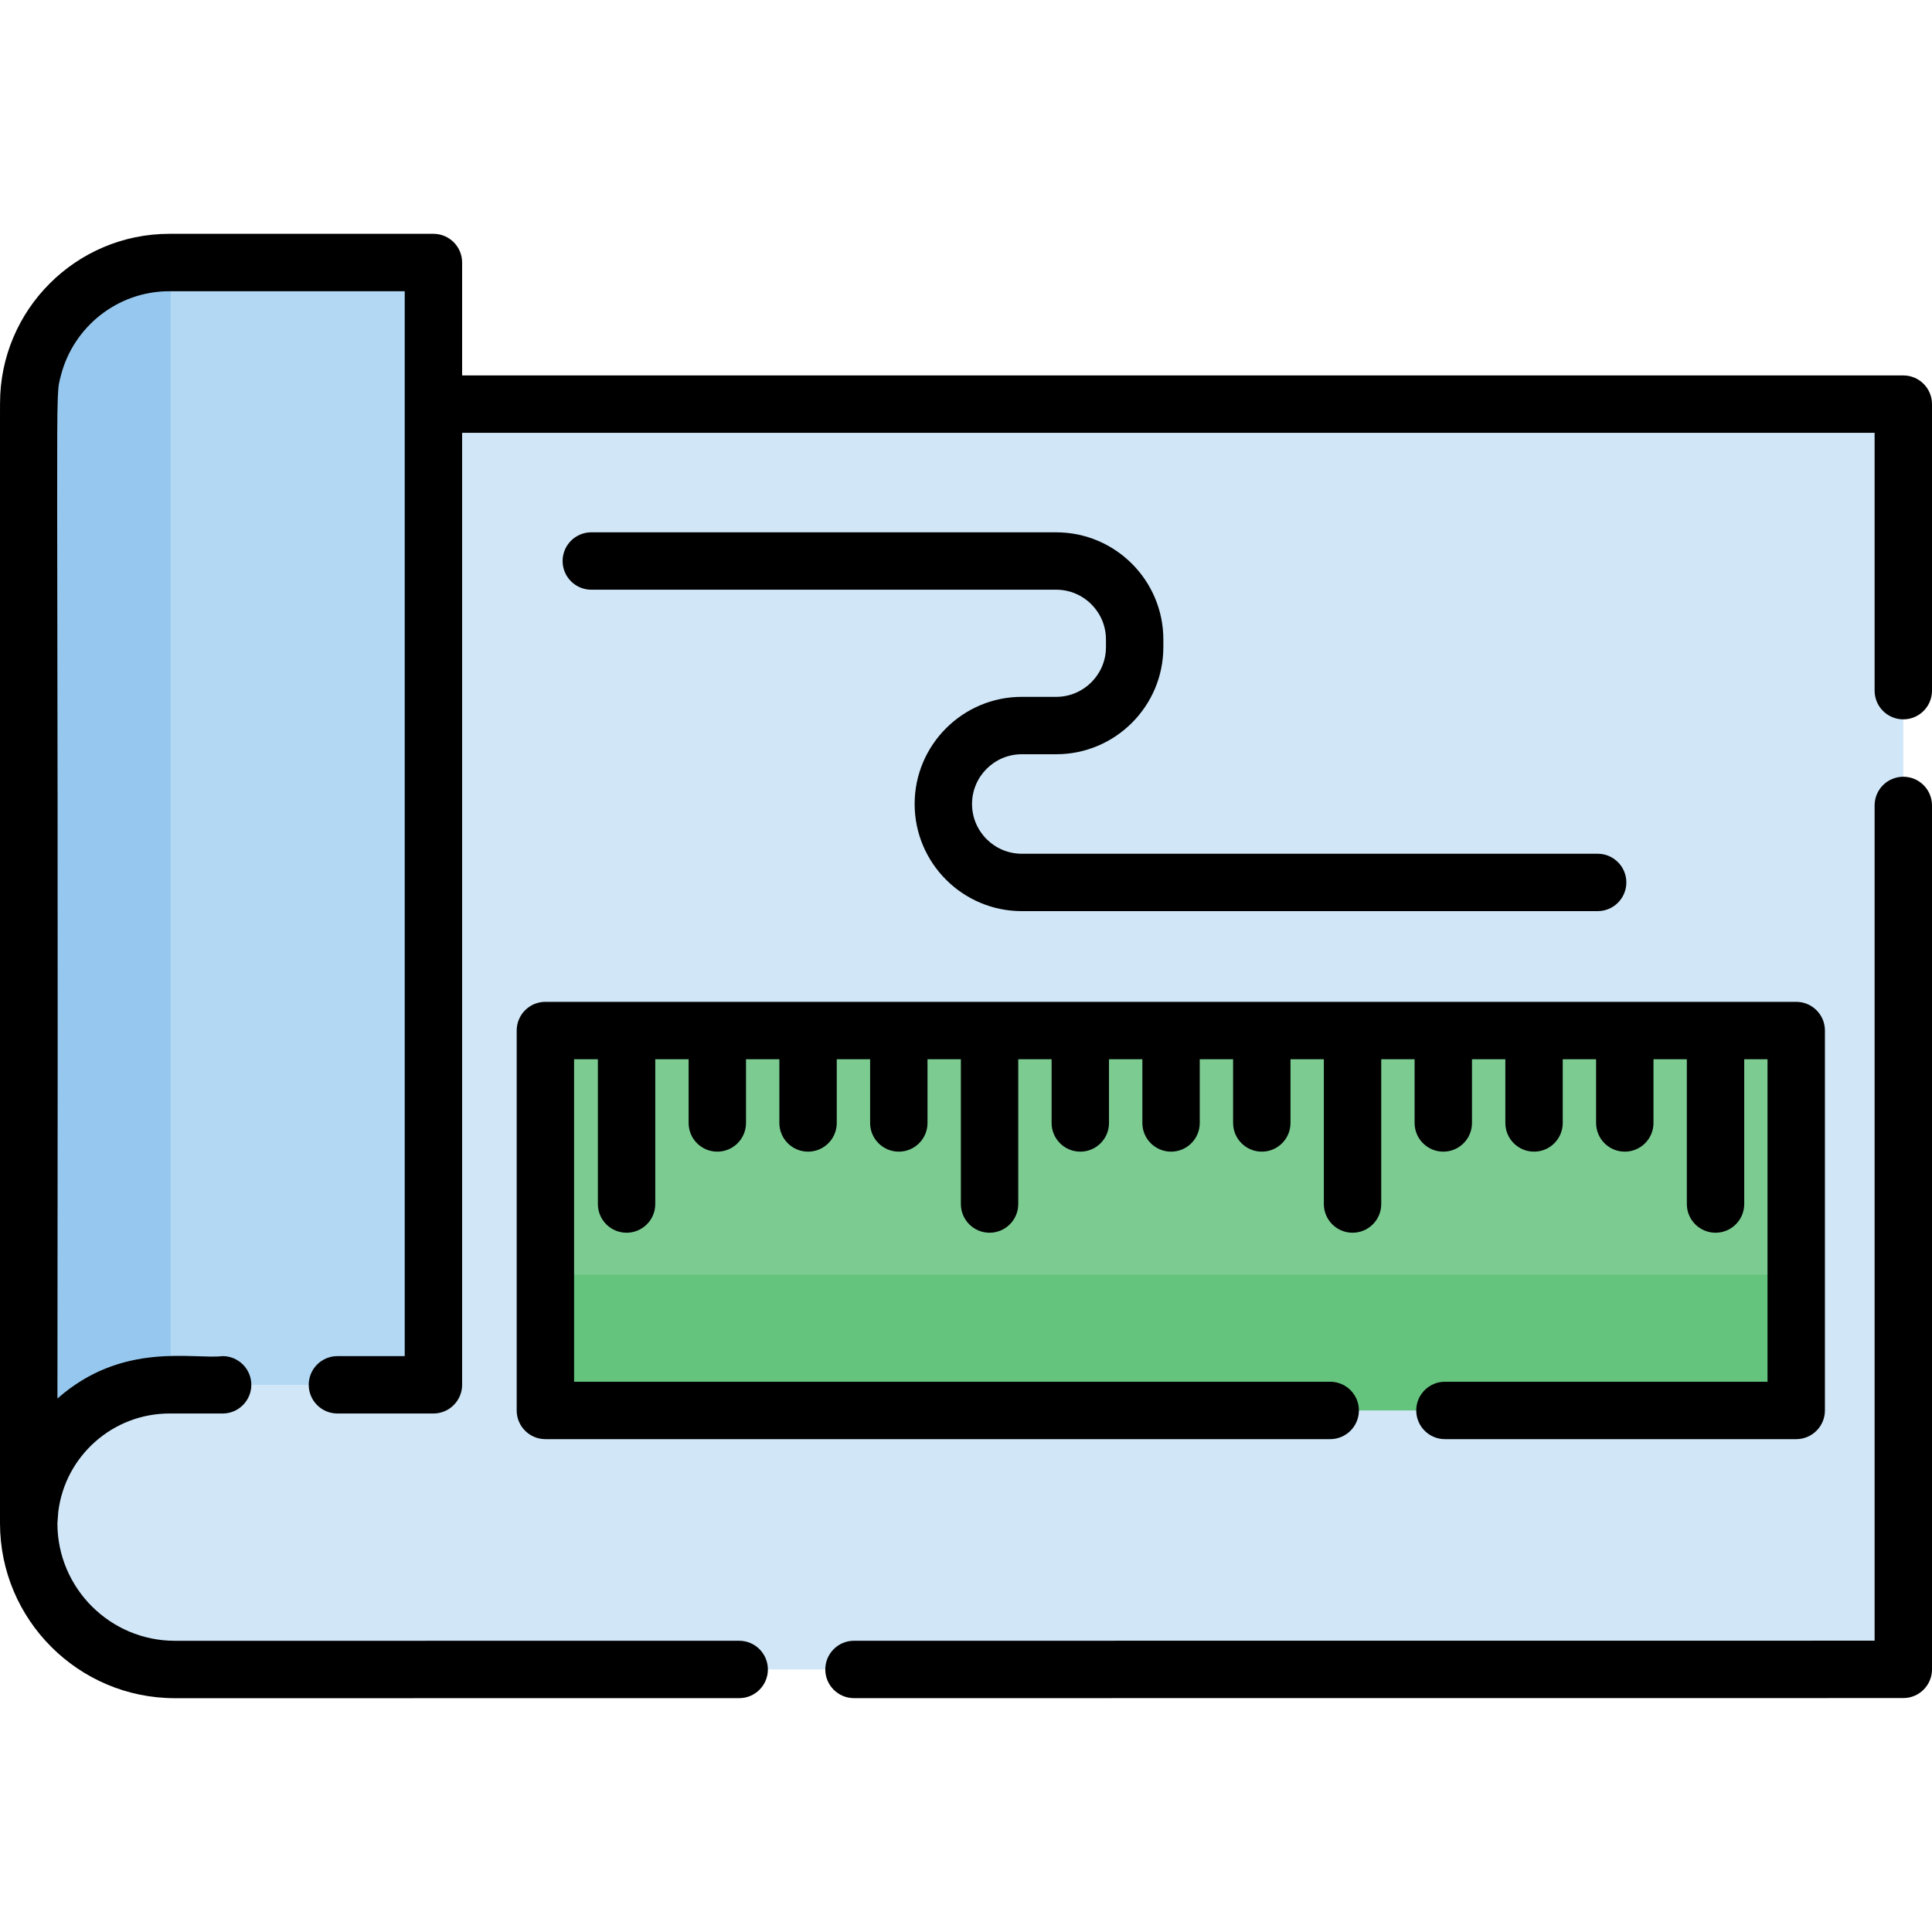 <?xml version="1.0" encoding="iso-8859-1"?>
<!-- Generator: Adobe Illustrator 19.0.0, SVG Export Plug-In . SVG Version: 6.00 Build 0)  -->
<svg xmlns="http://www.w3.org/2000/svg" xmlns:xlink="http://www.w3.org/1999/xlink" version="1.1" id="Capa_1" x="0px" y="0px" viewBox="0 0 512 512" style="enable-background:new 0 0 512 512;" xml:space="preserve">
<path style="fill:#C2DFF6;" d="M7.541,134.863c0,0.608,0.02,1.217,0.03,1.825h-0.03V134.863z"/>
<path style="fill:#D1E7F8;" d="M504.395,107.099v335.303l-458.042,0.03c-0.375,0-0.75-0.01-1.126-0.01  c-20.544-0.588-37.083-17.178-37.611-37.732c-0.01-0.335-0.01-0.669-0.01-1.004V107.099H504.395z"/>
<path style="fill:#64C37D;" d="M476.032,279.648v87.593c0,3.61-2.931,6.541-6.541,6.541H151.073c-3.61,0-6.541-2.931-6.541-6.541  v-87.593c0-3.62,2.931-6.551,6.541-6.551h318.419C473.102,273.097,476.032,276.028,476.032,279.648z"/>
<path style="fill:#7CCC92;" d="M476.032,278.958v52.972c0,3.23-2.931,5.852-6.541,5.852H151.073c-3.61,0-6.541-2.622-6.541-5.852  v-52.972c0-3.239,2.931-5.861,6.541-5.861h318.419C473.102,273.097,476.032,275.719,476.032,278.958z"/>
<path style="fill:#B3D8F4;" d="M114.862,89.23v258.094c0,10.859-8.803,19.662-19.662,19.662H44.903  c-18.963,0-34.751,14.339-37.002,32.733H7.617V108.488h0.03c-0.01-0.375-0.03-0.75-0.03-1.126v-0.507  c0-20.508,16.779-37.286,37.286-37.286H95.2C106.059,69.569,114.862,78.372,114.862,89.23z"/>
<path style="fill:#96C8EF;" d="M45.228,69.569v297.418h-0.324c-18.963,0-34.751,14.339-37.002,32.733H7.617V108.488h0.03  c-0.01-0.375-0.03-0.75-0.03-1.126v-0.507c0-20.504,16.782-37.286,37.286-37.286L45.228,69.569L45.228,69.569z"/>
<path d="M504.395,99.493H122.467V69.569c0-4.198-3.407-7.605-7.605-7.605H44.903c-24.753,0-44.892,20.139-44.892,44.892  c-0.01,0.02-0.01,0.03,0,0.051c-0.017,0.102-0.01-4.973-0.01,296.779c0,25.564,20.798,46.352,46.362,46.352l149.53-0.01  c4.198,0,7.605-3.407,7.605-7.605s-3.407-7.605-7.605-7.605l-149.54,0.01c-17.168,0-31.141-13.963-31.141-31.141l0.233-3.042  c1.825-14.856,14.491-26.051,29.458-26.051h14.095c4.198,0,7.605-3.407,7.605-7.605c0-4.198-3.407-7.605-7.605-7.605  c-7.814,0.92-26.509-4.005-43.776,11.236c0.336-277.74-0.836-264.207,0.923-271.124c3.285-12.817,14.927-22.319,28.758-22.319  h62.353c0,35.964,0,250.23,0,282.207H89.42c-4.198,0-7.605,3.407-7.605,7.605c0,4.198,3.407,7.605,7.605,7.605h25.442  c2.018,0,3.945-0.801,5.374-2.231s2.231-3.356,2.231-5.374V114.704H496.79v68.326c0,4.198,3.397,7.605,7.605,7.605  c4.198,0,7.605-3.407,7.605-7.605v-75.931C512,102.9,508.593,99.493,504.395,99.493z"/>
<path d="M504.395,205.846c-4.208,0-7.605,3.407-7.605,7.605v221.345l-270.475,0.02c-4.198,0-7.605,3.407-7.605,7.605  s3.407,7.605,7.605,7.605l278.08-0.02c4.198,0,7.605-3.407,7.605-7.605v-228.95C512,209.253,508.593,205.846,504.395,205.846z"/>
<path d="M136.927,273.101v100.682c0,4.2,3.404,7.605,7.605,7.605h207.984c4.201,0,7.605-3.405,7.605-7.605s-3.404-7.605-7.605-7.605  H152.138v-85.471h6.305v38.374c0,4.2,3.404,7.605,7.605,7.605c4.201,0,7.605-3.405,7.605-7.605v-38.374h8.839v16.888  c0,4.2,3.404,7.605,7.605,7.605s7.605-3.405,7.605-7.605v-16.888h8.839v16.888c0,4.2,3.404,7.605,7.605,7.605  s7.605-3.405,7.605-7.605v-16.888h8.839v16.888c0,4.2,3.404,7.605,7.605,7.605s7.605-3.405,7.605-7.605v-16.888h8.839v38.374  c0,4.2,3.404,7.605,7.605,7.605s7.605-3.405,7.605-7.605v-38.374h8.84v16.888c0,4.2,3.404,7.605,7.605,7.605  s7.605-3.405,7.605-7.605v-16.888h8.839v16.888c0,4.2,3.404,7.605,7.605,7.605c4.201,0,7.605-3.405,7.605-7.605v-16.888h8.839  v16.888c0,4.2,3.404,7.605,7.605,7.605s7.605-3.405,7.605-7.605v-16.888h8.839v38.374c0,4.2,3.404,7.605,7.605,7.605  s7.605-3.405,7.605-7.605v-38.374h8.84v16.888c0,4.2,3.404,7.605,7.605,7.605s7.605-3.405,7.605-7.605v-16.888h8.839v16.888  c0,4.2,3.404,7.605,7.605,7.605s7.605-3.405,7.605-7.605v-16.888h8.839v16.888c0,4.2,3.404,7.605,7.605,7.605  s7.605-3.405,7.605-7.605v-16.888h8.839v38.374c0,4.2,3.404,7.605,7.605,7.605s7.605-3.405,7.605-7.605v-38.374h6.172v85.471  h-85.488c-4.201,0-7.605,3.405-7.605,7.605s3.404,7.605,7.605,7.605h93.093c4.201,0,7.605-3.405,7.605-7.605V273.101  c0-4.2-3.404-7.605-7.605-7.605H144.533C140.332,265.496,136.927,268.901,136.927,273.101z"/>
<path d="M270.781,199.883h9.126c15.656,0,28.393-12.737,28.393-28.393v-2.028c0-15.656-12.737-28.393-28.393-28.393H156.701  c-4.201,0-7.605,3.405-7.605,7.605s3.404,7.605,7.605,7.605h123.206c7.269,0,13.183,5.914,13.183,13.183v2.028  c0,7.269-5.914,13.183-13.183,13.183h-9.126c-15.656,0-28.393,12.737-28.393,28.393s12.737,28.393,28.393,28.393h152.613  c4.201,0,7.605-3.405,7.605-7.605s-3.404-7.605-7.605-7.605H270.781c-7.269,0-13.183-5.914-13.183-13.183  C257.598,205.797,263.512,199.883,270.781,199.883z"/>
<g>
</g>
<g>
</g>
<g>
</g>
<g>
</g>
<g>
</g>
<g>
</g>
<g>
</g>
<g>
</g>
<g>
</g>
<g>
</g>
<g>
</g>
<g>
</g>
<g>
</g>
<g>
</g>
<g>
</g>
</svg>
